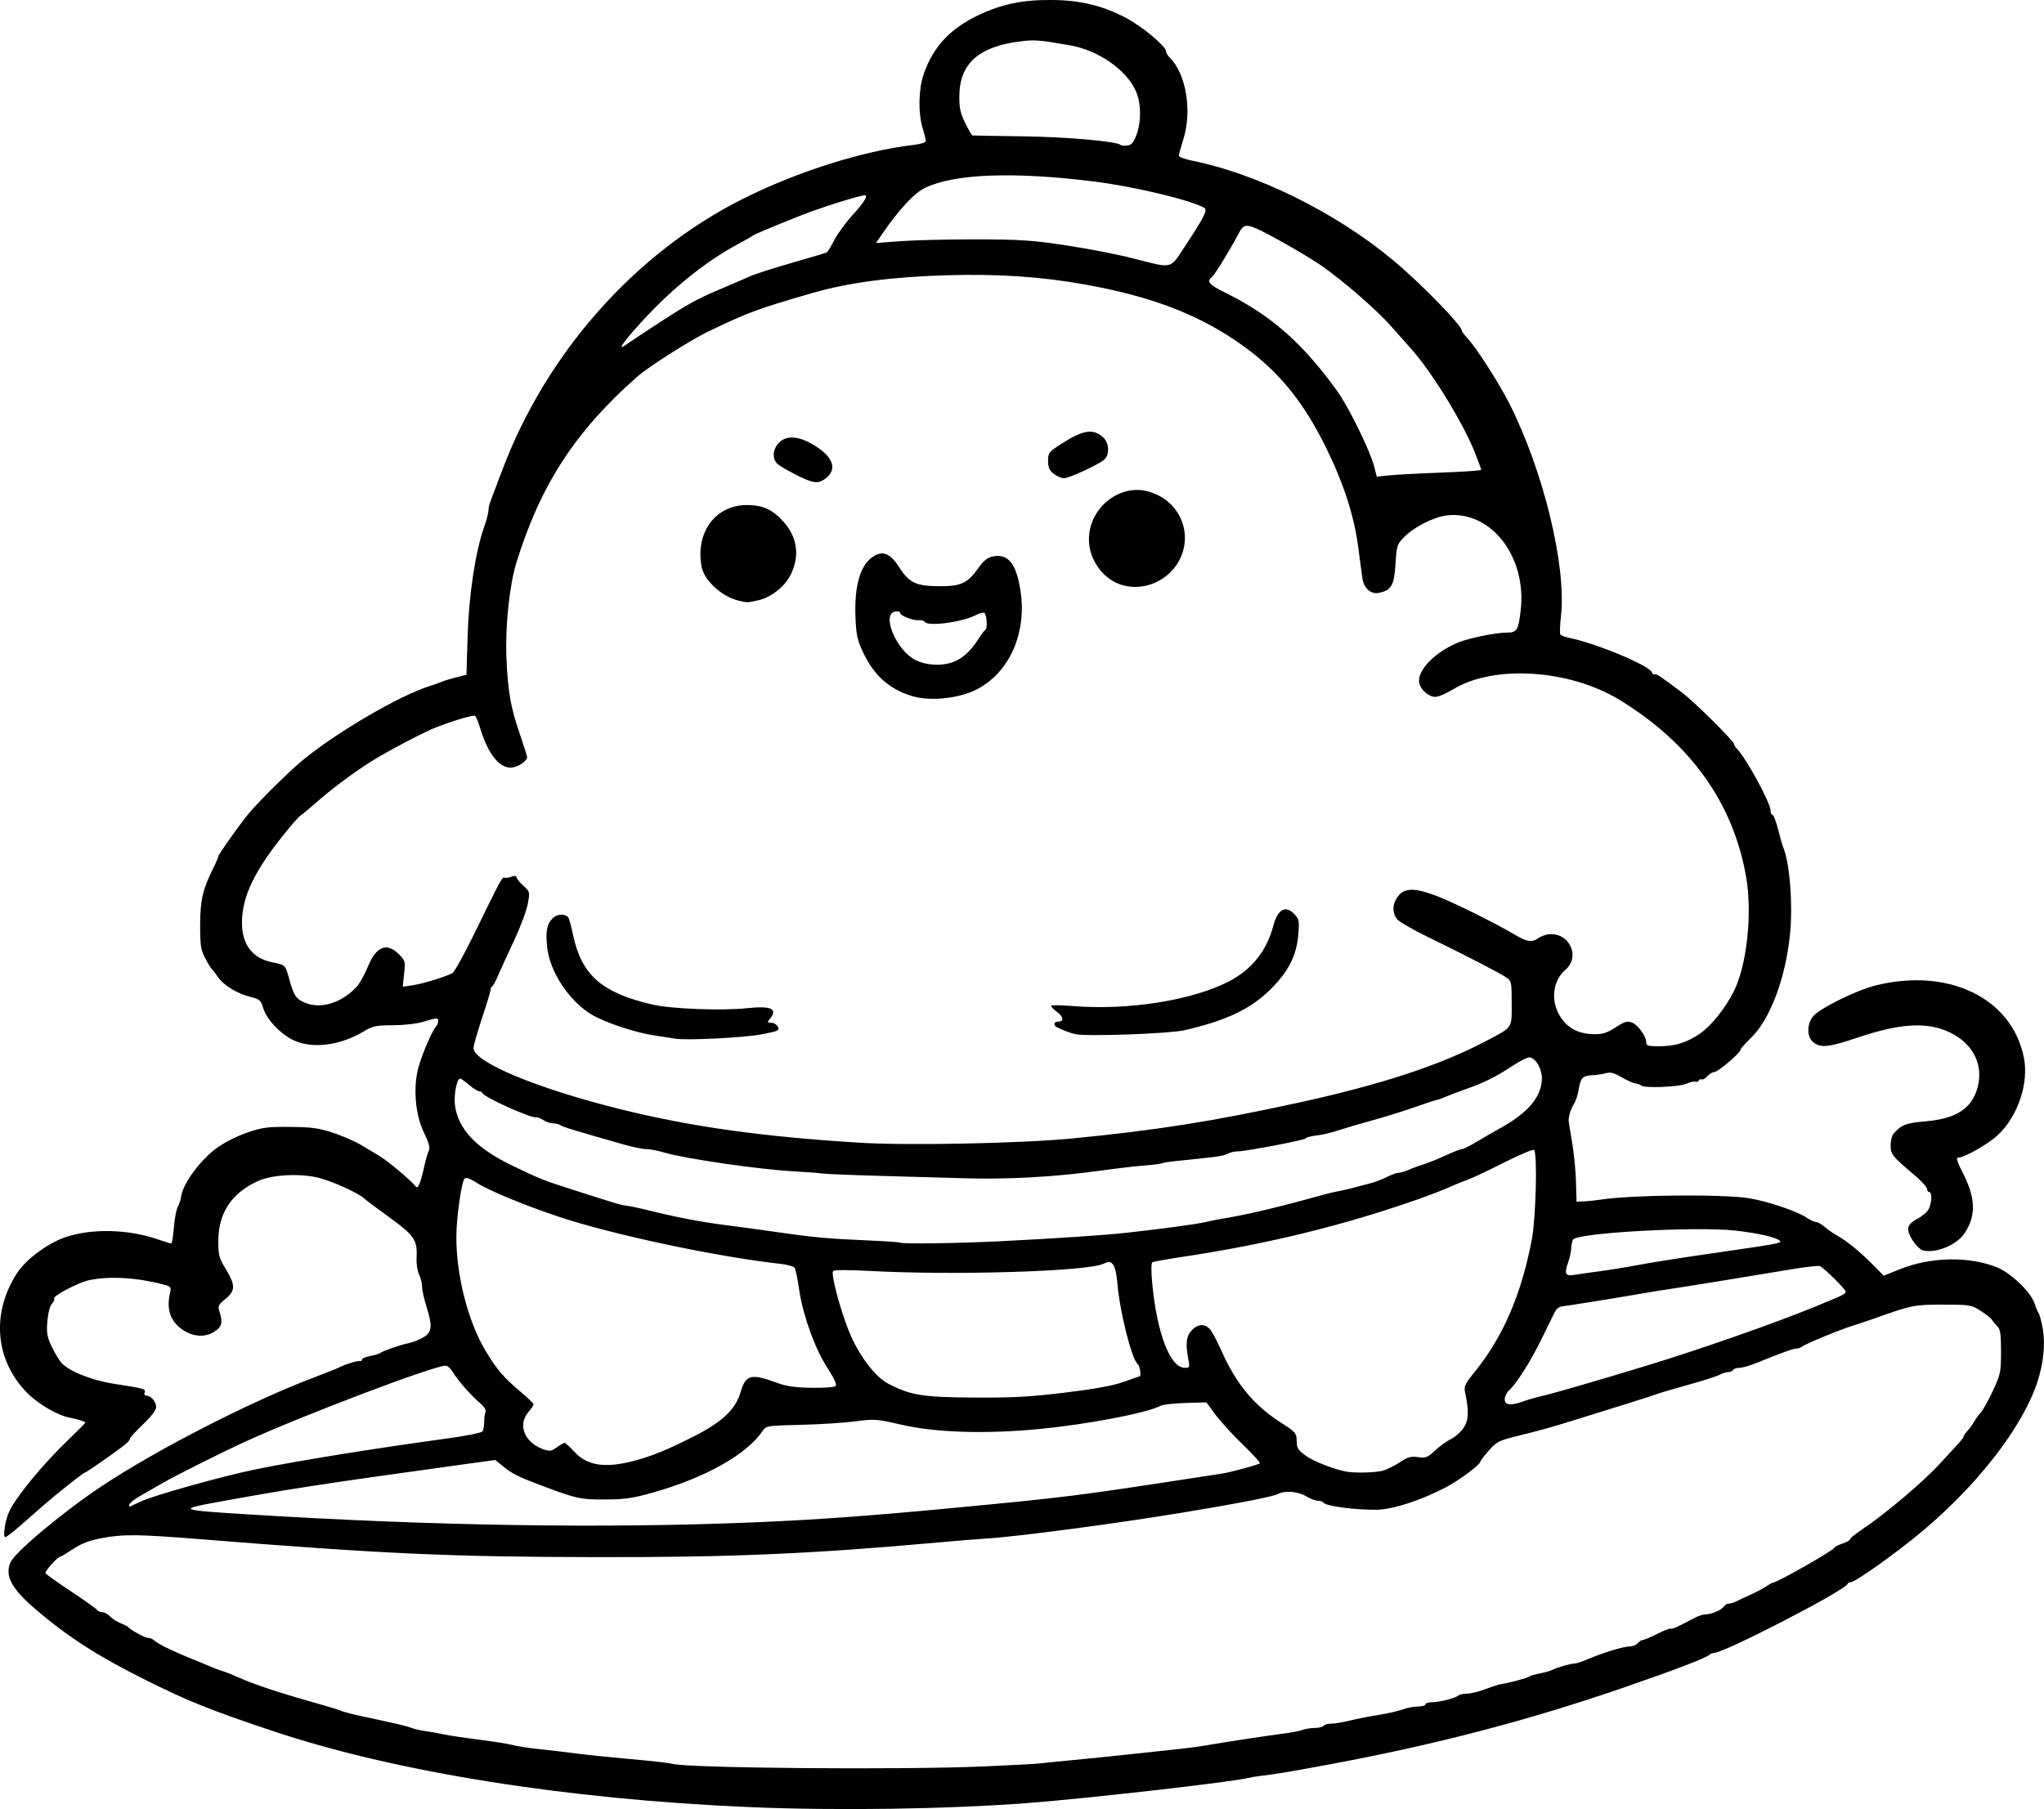 <?xml version="1.0" encoding="UTF-8" standalone="no"?>
<!-- Created with Inkscape (http://www.inkscape.org/) -->

<svg
   width="252.244mm"
   height="223.297mm"
   viewBox="0 0 252.244 223.297"
   version="1.1"
   id="svg5"
   xml:space="preserve"
   xmlns="http://www.w3.org/2000/svg"
   xmlns:svg="http://www.w3.org/2000/svg"><defs
     id="defs2" /><g
     id="layer1"
     transform="translate(17.325,-30.523)"><path
       style="fill:#000000;stroke-width:0.265"
       d="m 75.106,253.573 c -22.572,-0.965 -43.653,-4.331 -58.737,-9.378 -7.754,-2.594 -10.419,-3.664 -15.743,-6.319 -5.901,-2.943 -9.57,-5.304 -13.595,-8.748 -2.949,-2.523 -3.798,-4.134 -3.048,-5.78 0.589,-1.292 6.52,-6.247 11.219,-9.372 6.823,-4.538 18.479,-10.51 26.194,-13.419 1.455,-0.549 2.943,-1.147 3.307,-1.329 0.739,-0.37 2.143,-0.778 2.447,-0.711 0.109,0.024 0.198,-0.062 0.198,-0.192 0,-0.129 0.446,-0.319 0.992,-0.421 0.546,-0.102 1.111,-0.273 1.257,-0.381 0.38,-0.28 2.491,-1.008 3.538,-1.221 0.491,-0.099 1.295,-0.418 1.786,-0.708 1.079,-0.637 1.147,-1.365 0.361,-3.872 -0.289,-0.922 -0.526,-2.006 -0.526,-2.407 0,-0.401 -0.167,-1.075 -0.372,-1.498 -0.209,-0.433 -0.34,-1.345 -0.299,-2.091 0.117,-2.124 -0.286,-2.723 -3.309,-4.907 -1.5,-1.085 -2.92,-2.15 -3.155,-2.369 -0.729,-0.677 -3.849,-2.095 -5.598,-2.543 -2.262,-0.579 -5.723,-0.407 -7.463,0.372 -3.289,1.472 -4.94,3.948 -4.94,7.408 0,1.784 0.087,2.113 0.926,3.493 1.201,1.976 1.192,2.653 -0.048,3.674 -0.934,0.77 -0.962,0.841 -0.686,1.739 0.384,1.251 0.208,1.772 -0.802,2.371 -1.036,0.615 -2.397,0.556 -3.553,-0.153 -1.697,-1.041 -2.28,-2.534 -1.811,-4.64 0.18,-0.808 0.144,-0.856 -0.822,-1.108 -3.298,-0.858 -6.647,-1.053 -9.133,-0.531 -1.382,0.29 -4.616,2.004 -4.327,2.293 0.082,0.082 -0.044,0.361 -0.279,0.62 -0.258,0.285 -0.481,1.145 -0.563,2.173 -0.117,1.453 -0.038,1.908 0.543,3.122 0.373,0.781 0.897,1.667 1.163,1.969 0.937,1.063 3.779,2.2 6.56,2.625 3.719,0.568 3.908,0.623 3.737,1.071 -0.086,0.225 0.006,0.386 0.222,0.386 0.558,0 1.201,0.758 1.201,1.415 0,0.372 -0.601,1.155 -1.654,2.157 -0.909,0.865 -1.626,1.659 -1.593,1.763 0.034,0.105 -0.264,0.445 -0.661,0.757 -1.281,1.006 -4.77,3.433 -4.934,3.433 -0.16,0 -3.575,2.705 -5.049,4 -0.437,0.383 -1.623,1.426 -2.636,2.317 -1.013,0.891 -1.952,1.62 -2.086,1.62 -0.352,0 0.003,-2.232 0.516,-3.246 1.006,-1.988 4.18,-5.813 7.359,-8.871 1.104,-1.061 2.007,-1.97 2.007,-2.02 0,-0.118 -1.018,-0.441 -1.852,-0.589 -1.516,-0.268 -3.95,-1.672 -5.331,-3.075 -3.961,-4.024 -4.461,-9.793 -1.279,-14.751 1.111,-1.732 3.847,-3.76 6.059,-4.493 3.258,-1.079 7.683,-0.966 11.335,0.291 0.808,0.278 1.553,0.506 1.654,0.506 0.102,0 0.252,-0.882 0.333,-1.96 0.082,-1.078 0.299,-2.239 0.483,-2.58 0.184,-0.341 0.363,-0.875 0.398,-1.187 0.176,-1.582 2.343,-4.553 4.425,-6.068 0.916,-0.667 2.49,-1.463 3.727,-1.886 1.899,-0.649 2.498,-0.729 5.315,-0.705 2.665,0.023 3.515,0.139 5.292,0.721 1.164,0.382 2.76,1.083 3.547,1.557 0.787,0.474 1.799,1.082 2.249,1.351 0.897,0.535 3.817,2.98 4.289,3.59 0.252,0.326 0.334,0.307 0.552,-0.128 0.141,-0.281 0.408,-1.225 0.594,-2.098 0.186,-0.873 0.45,-1.8 0.587,-2.06 0.184,-0.349 0.025,-0.938 -0.605,-2.249 -1.091,-2.271 -1.356,-5.666 -0.636,-8.154 0.482,-1.667 1.585,-4.239 2.069,-4.827 0.411,-0.499 0.463,-1.098 0.096,-1.095 -0.169,0.002 -0.903,0.189 -1.63,0.417 -0.77,0.241 -2.317,0.42 -3.704,0.427 -2.127,0.011 -2.512,0.091 -3.609,0.753 -2.963,1.787 -6.473,2.206 -8.778,1.046 -1.615,-0.812 -3.226,-2.549 -3.637,-3.921 -0.288,-0.962 -0.433,-1.09 -1.54,-1.366 -1.661,-0.414 -3.313,-1.418 -4.036,-2.454 -0.33,-0.472 -0.679,-0.918 -0.775,-0.991 -0.097,-0.073 -0.458,-0.668 -0.803,-1.323 -0.55,-1.043 -0.627,-1.551 -0.628,-4.101 -5.3e-4,-3.062 0.319,-4.448 1.623,-7.045 0.341,-0.679 0.622,-1.336 0.625,-1.461 0.005,-0.208 2.059,-3.13 3.492,-4.968 1.068,-1.369 5.049,-5.343 6.844,-6.831 4.152,-3.441 12.029,-8.05 15.72,-9.197 0.582,-0.181 1.237,-0.415 1.455,-0.521 0.218,-0.105 1.006,-0.347 1.75,-0.537 l 1.353,-0.346 0.145,-4.788 c 0.154,-5.086 0.96,-10.404 2.037,-13.446 0.295,-0.833 0.536,-1.75 0.536,-2.038 0,-0.288 0.11,-0.797 0.245,-1.131 0.135,-0.334 0.755,-1.977 1.378,-3.65 5.421,-14.551 16.407,-26.985 29.76,-33.681 6.718,-3.369 14.824,-5.931 21.07,-6.66 0.893,-0.104 1.52,-0.306 1.518,-0.489 -0.002,-0.171 -0.18,-0.896 -0.397,-1.611 -0.564,-1.86 -0.504,-4.78 0.136,-6.642 1.155,-3.358 3.23,-5.596 6.743,-7.272 2.859,-1.364 5.417,-1.898 8.998,-1.879 3.542,0.019 6.255,0.664 9.17,2.181 1.991,1.036 4.985,3.525 4.985,4.145 0,0.173 0.213,0.528 0.473,0.789 2.028,2.028 2.776,6.576 1.663,10.11 -0.298,0.946 -0.543,1.845 -0.545,1.998 -0.002,0.153 0.741,0.428 1.65,0.612 8.112,1.64 17.746,6.418 24.805,12.301 3.384,2.821 8.467,8.031 8.467,8.679 0,0.107 0.312,0.529 0.692,0.936 1.126,1.206 3.933,5.588 5.22,8.15 4.187,8.333 7.01,19.997 6.324,26.127 -0.126,1.128 -0.163,2.155 -0.081,2.282 0.081,0.127 0.565,0.316 1.074,0.419 3.364,0.682 9.902,3.407 10.231,4.264 0.079,0.206 0.231,0.32 0.337,0.254 0.197,-0.122 0.597,0.143 3.355,2.22 1.572,1.184 6.449,6.019 6.449,6.394 0,0.112 0.155,0.36 0.343,0.552 1.148,1.169 4.155,6.688 4.155,7.626 0,0.291 0.106,0.529 0.235,0.529 0.129,0 0.439,0.804 0.688,1.786 0.249,0.982 0.55,2.024 0.669,2.315 0.788,1.935 1.175,7.02 0.81,10.643 -0.55,5.461 -2.454,10.507 -4.835,12.815 -0.699,0.678 -1.272,1.327 -1.272,1.443 0,0.369 -2.761,2.735 -3.2,2.742 -0.232,0.004 -0.635,0.242 -0.895,0.529 -0.26,0.288 -0.568,0.464 -0.684,0.393 -0.116,-0.072 -0.287,-0.007 -0.38,0.143 -0.093,0.15 -0.267,0.213 -0.387,0.138 -0.12,-0.074 -0.644,0.043 -1.164,0.26 -0.968,0.404 -5.202,0.566 -5.556,0.212 -0.101,-0.101 -0.428,-0.221 -0.727,-0.266 -0.299,-0.046 -1.072,-0.392 -1.717,-0.77 -0.893,-0.523 -1.346,-0.639 -1.896,-0.485 -0.398,0.111 -1.183,0.227 -1.744,0.257 -1.156,0.062 -1.395,0.331 -1.637,1.839 -0.094,0.585 -0.346,1.34 -0.561,1.679 -0.369,0.581 -0.651,1.442 -0.666,2.031 -0.004,0.146 0.183,1.336 0.414,2.646 0.232,1.31 0.453,3.512 0.491,4.895 l 0.07,2.514 0.926,-0.039 c 0.509,-0.021 1.462,-0.122 2.117,-0.223 3.786,-0.586 15.064,-0.687 18.256,-0.162 2.374,0.39 6.005,1.627 7.185,2.449 0.386,0.269 0.875,0.489 1.086,0.489 0.211,0 0.683,0.268 1.05,0.595 0.366,0.327 1.128,0.853 1.692,1.167 1.141,0.636 2.809,2.023 4.487,3.732 l 1.108,1.129 2.003,-0.802 c 3.766,-1.508 8.339,-1.619 11.849,-0.287 1.762,0.668 4.302,3.077 4.765,4.519 0.164,0.51 0.391,1.047 0.505,1.192 0.114,0.146 0.344,1.02 0.511,1.944 0.333,1.841 0.081,4.29 -0.679,6.585 -1.829,5.528 -7.301,12.61 -14.234,18.424 -3.119,2.615 -8.227,6.252 -8.782,6.252 -0.182,0 -0.371,0.106 -0.42,0.236 -0.297,0.795 -15.204,8.495 -16.447,8.495 -0.185,0 -0.45,0.107 -0.588,0.237 -0.422,0.398 -4.18,1.835 -10.57,4.041 -11.679,4.032 -23.197,7.042 -36.202,9.462 -5.157,0.959 -6.581,1.196 -8.777,1.46 -0.437,0.052 -1.091,0.166 -1.455,0.253 -2.15,0.511 -19.773,2.514 -26.988,3.067 -10.073,0.771 -23.7,0.973 -34.528,0.51 z m 29.104,-5.023 c 3.347,-0.148 6.443,-0.317 6.879,-0.375 0.437,-0.058 2.223,-0.239 3.969,-0.402 1.746,-0.163 4.782,-0.472 6.747,-0.686 1.965,-0.214 4.703,-0.508 6.085,-0.653 1.382,-0.145 3.168,-0.385 3.969,-0.533 1.532,-0.283 7.411,-1.174 9.657,-1.464 0.728,-0.094 1.599,-0.275 1.935,-0.402 0.337,-0.127 1.014,-0.231 1.506,-0.231 0.491,0 0.967,-0.119 1.057,-0.265 0.09,-0.146 0.515,-0.265 0.946,-0.265 0.43,0 1.465,-0.172 2.299,-0.381 0.835,-0.21 2.41,-0.52 3.502,-0.689 1.091,-0.17 2.433,-0.474 2.982,-0.677 0.549,-0.203 1.412,-0.369 1.918,-0.369 0.506,0 0.921,-0.119 0.921,-0.265 0,-0.146 0.373,-0.265 0.829,-0.265 0.927,0 2.873,-0.501 3.259,-0.838 0.138,-0.121 0.614,-0.22 1.058,-0.22 0.444,-7e-5 1.462,-0.251 2.262,-0.557 0.8,-0.306 1.693,-0.589 1.984,-0.629 0.924,-0.127 3.165,-0.735 3.44,-0.935 0.146,-0.106 0.726,-0.275 1.289,-0.377 0.564,-0.102 1.218,-0.281 1.455,-0.399 0.684,-0.34 2.28,-0.808 2.755,-0.808 0.239,0 0.886,-0.195 1.436,-0.434 2.046,-0.886 4.621,-1.683 5.436,-1.683 0.363,0 0.808,-0.179 0.989,-0.397 0.181,-0.218 0.464,-0.398 0.628,-0.4 0.164,-0.002 0.975,-0.347 1.803,-0.766 0.828,-0.42 1.564,-0.704 1.636,-0.631 0.072,0.072 0.646,-0.134 1.274,-0.459 0.628,-0.325 1.458,-0.753 1.844,-0.953 0.386,-0.199 0.946,-0.362 1.244,-0.362 0.703,0 1.963,-0.557 2.234,-0.987 0.116,-0.185 0.386,-0.336 0.599,-0.336 0.213,0 0.594,-0.111 0.847,-0.246 0.253,-0.135 1.055,-0.512 1.782,-0.837 0.728,-0.325 1.621,-0.797 1.984,-1.048 0.364,-0.251 0.721,-0.452 0.794,-0.446 0.441,0.034 7.473,-3.962 7.624,-4.332 0.046,-0.112 0.492,-0.339 0.992,-0.504 0.5,-0.165 0.909,-0.398 0.909,-0.518 0,-0.12 0.625,-0.635 1.389,-1.143 2.888,-1.923 7.651,-5.941 9.671,-8.158 0.538,-0.591 1.425,-1.548 1.97,-2.128 0.546,-0.58 0.992,-1.141 0.992,-1.248 0,-0.107 0.222,-0.432 0.493,-0.723 0.271,-0.291 0.625,-0.776 0.787,-1.078 0.161,-0.302 0.542,-0.83 0.845,-1.174 0.304,-0.344 0.99,-1.578 1.525,-2.742 0.916,-1.991 0.973,-2.275 0.976,-4.781 0.002,-2.175 -0.081,-2.749 -0.454,-3.122 -0.251,-0.251 -0.549,-0.613 -0.661,-0.802 -0.112,-0.19 -0.74,-0.688 -1.395,-1.106 -1.153,-0.737 -1.298,-0.761 -4.63,-0.766 -3.564,-0.006 -3.856,0.053 -8.467,1.698 -0.728,0.26 -1.978,0.678 -2.778,0.929 -1.653,0.519 -5.825,2.252 -6.204,2.576 -0.138,0.118 -0.434,0.215 -0.656,0.215 -0.396,0 -1.762,0.493 -4.864,1.755 -0.846,0.344 -1.822,0.626 -2.167,0.626 -0.346,0 -0.702,0.119 -0.792,0.265 -0.09,0.146 -0.365,0.265 -0.611,0.266 -0.246,7.9e-4 -0.746,0.158 -1.111,0.348 -0.365,0.191 -2.092,0.741 -3.836,1.224 -1.745,0.483 -3.411,0.972 -3.702,1.088 -0.291,0.116 -2.137,0.711 -4.101,1.322 -1.965,0.611 -4.703,1.464 -6.085,1.896 -2.955,0.923 -4.366,1.317 -7.393,2.061 -1.979,0.487 -2.348,0.676 -3.239,1.662 -0.553,0.612 -1.069,1.292 -1.145,1.51 -0.157,0.448 -2.669,2.292 -4.246,3.118 -3.065,1.606 -6.54,2.73 -8.516,2.756 -2.658,0.035 -6.307,-0.455 -6.57,-0.882 -0.078,-0.126 -0.389,-0.23 -0.691,-0.23 -0.302,0 -0.956,-0.252 -1.455,-0.56 -0.953,-0.589 -2.604,-0.723 -3.442,-0.279 -0.623,0.33 -4.697,1.128 -11.589,2.27 -8.294,1.374 -20.538,2.998 -24.342,3.228 -1.019,0.062 -3.757,0.285 -6.085,0.496 -15.519,1.407 -25.587,1.838 -42.201,1.807 -18.025,-0.033 -26.155,-0.401 -48.705,-2.208 -7.798,-0.625 -9.611,-0.643 -12.311,-0.127 -1.471,0.281 -2.46,0.66 -3.459,1.323 -0.769,0.511 -1.466,0.929 -1.548,0.929 -0.352,0 -2.011,1.845 -1.868,2.076 0.087,0.14 1.519,1.157 3.182,2.261 1.664,1.103 3.099,2.127 3.191,2.274 0.091,0.147 0.378,0.268 0.638,0.268 0.26,0 0.678,0.227 0.93,0.505 0.251,0.278 0.835,0.658 1.298,0.845 0.462,0.187 0.9,0.412 0.973,0.501 0.302,0.368 2.078,1.324 2.46,1.324 0.227,0 0.573,0.149 0.769,0.331 0.449,0.417 2.222,1.288 4.444,2.184 0.946,0.381 2.077,0.851 2.514,1.044 0.437,0.193 1.091,0.436 1.455,0.54 0.364,0.104 1.257,0.458 1.984,0.787 1.787,0.808 4.882,1.844 8.864,2.966 1.819,0.513 3.545,1.037 3.836,1.165 0.291,0.128 1.363,0.41 2.381,0.626 4.302,0.913 5.592,1.215 6.218,1.456 0.364,0.14 1.138,0.32 1.72,0.4 0.582,0.08 1.594,0.26 2.249,0.401 0.655,0.141 2.679,0.444 4.498,0.674 1.819,0.23 3.664,0.527 4.101,0.66 0.437,0.133 1.984,0.366 3.44,0.519 1.455,0.153 3.479,0.392 4.498,0.531 1.019,0.14 3.936,0.439 6.482,0.665 2.547,0.226 4.868,0.488 5.159,0.581 1.724,0.55 28.494,0.778 38.629,0.328 z M 75.635,218.433 c 7.599,-0.313 14.229,-0.791 24.606,-1.775 13.859,-1.314 15.369,-1.502 29.501,-3.676 1.528,-0.235 3.195,-0.491 3.704,-0.568 1.141,-0.173 4.523,-1.092 4.71,-1.279 0.075,-0.075 -0.881,-1.12 -2.125,-2.322 -1.244,-1.202 -2.76,-2.861 -3.368,-3.689 l -1.107,-1.504 -2.564,0.072 c -1.41,0.04 -2.801,0.196 -3.09,0.349 -1.698,0.893 -8.962,2.285 -14.946,2.864 -6.648,0.643 -12.799,0.45 -17.066,-0.535 -3.05,-0.704 -3.274,-0.72 -5.689,-0.405 -1.382,0.18 -4.419,0.373 -6.747,0.427 -4.049,0.095 -4.251,0.125 -4.628,0.697 -1.93,2.922 -7.078,5.827 -13.581,7.664 -2.469,0.698 -3.438,0.839 -5.868,0.854 -2.966,0.018 -3.509,-0.093 -7.276,-1.497 -3.349,-1.248 -4.156,-1.633 -5.205,-2.485 l -1.104,-0.896 -4.85,0.671 c -16.536,2.288 -20.251,2.858 -29.004,4.447 -5.485,0.995 -5.344,1.06 3.517,1.608 22.815,1.412 43.67,1.74 62.177,0.978 z M 0.117,215.822 c 1.63,-0.744 9.938,-3.072 13.87,-3.885 5.144,-1.065 14.789,-2.624 23.944,-3.871 2.255,-0.307 4.188,-0.696 4.295,-0.865 0.107,-0.168 0.197,-0.683 0.199,-1.144 0.002,-0.461 0.073,-1.019 0.158,-1.24 0.094,-0.244 -0.13,-0.642 -0.571,-1.014 -1.193,-1.008 -2.865,-2.913 -3.5,-3.986 -0.237,-0.4 -0.619,-0.728 -0.849,-0.728 -1.45,0 -17.368,6.032 -24.603,9.323 -2.688,1.223 -8.704,4.229 -10.186,5.091 -0.873,0.507 -2.146,1.237 -2.829,1.622 -0.683,0.385 -1.306,0.869 -1.386,1.077 -0.08,0.207 -0.057,0.331 0.051,0.275 0.107,-0.056 0.741,-0.351 1.407,-0.655 z M 153.32,212.05 c 0.526,-0.146 1.477,-0.615 2.114,-1.043 0.964,-0.647 1.338,-0.753 2.235,-0.63 0.968,0.133 1.179,0.052 2.082,-0.799 0.552,-0.521 1.436,-1.159 1.964,-1.418 0.528,-0.259 1.239,-0.888 1.579,-1.397 0.631,-0.946 0.677,-2.079 0.178,-4.399 -0.156,-0.726 -0.01,-1.034 1.193,-2.514 3.494,-4.299 5.775,-9.592 7.053,-16.371 0.497,-2.635 0.697,-10.594 0.277,-11.016 -0.117,-0.118 -1.784,0.581 -3.704,1.553 -1.92,0.972 -3.967,1.936 -4.549,2.142 -0.582,0.206 -1.594,0.619 -2.249,0.917 -0.655,0.299 -2.381,0.963 -3.836,1.476 -9.009,3.178 -18.544,5.52 -28.707,7.052 -2.11,0.318 -3.939,0.64 -4.063,0.715 -0.32,0.194 0.045,4.278 0.622,6.95 0.837,3.877 2.063,6.085 3.379,6.085 0.608,0 0.628,-0.053 0.424,-1.124 -0.354,-1.861 -0.24,-2.79 0.432,-3.506 0.748,-0.796 1.601,-0.849 2.244,-0.138 0.26,0.288 0.912,1.512 1.447,2.72 1.781,4.019 4.034,6.732 7.331,8.826 1.826,1.159 1.934,1.294 1.939,2.415 0.003,0.697 0.206,1.004 1.081,1.638 0.934,0.677 3.167,1.571 4.876,1.954 1.012,0.227 3.71,0.175 4.66,-0.089 z m -92.37,-1.22 c 2.178,-0.579 4.05,-1.344 7.276,-2.973 3.556,-1.795 5.224,-3.367 5.846,-5.509 0.626,-2.152 1.284,-2.323 4.451,-1.154 1.182,0.436 2.234,0.59 4.285,0.626 1.529,0.027 2.835,-0.068 2.984,-0.217 0.178,-0.177 -0.167,-0.937 -1.047,-2.302 -1.548,-2.403 -3.036,-6.59 -3.481,-9.797 -0.167,-1.203 -0.409,-2.329 -0.538,-2.502 -0.129,-0.173 -0.911,-0.389 -1.738,-0.481 -7.884,-0.875 -20.604,-3.575 -27.303,-5.795 -4.091,-1.356 -8.682,-3.249 -10.133,-4.179 -0.872,-0.559 -1.358,-0.73 -1.544,-0.544 -0.386,0.386 -1.016,4.856 -1.016,7.211 -7.9e-4,4.805 1.456,10.467 3.618,14.065 1.386,2.307 2.225,3.282 4.382,5.094 0.837,0.703 1.521,1.373 1.521,1.49 0,0.117 -0.298,0.566 -0.661,0.998 -1.327,1.577 -0.414,3.75 1.916,4.562 0.727,0.254 0.958,0.217 1.624,-0.257 0.427,-0.304 0.861,-0.552 0.964,-0.552 0.103,0 0.637,0.491 1.186,1.092 1.586,1.735 3.828,2.075 7.408,1.124 z M 170.681,203.488 c 0.549,-0.2 1.652,-0.513 2.453,-0.697 1.375,-0.316 6.951,-1.937 12.832,-3.731 6.529,-1.991 15.703,-5.205 20.637,-7.229 3.715,-1.524 3.836,-1.584 3.836,-1.895 0,-0.262 -2.442,-2.696 -3.134,-3.124 -0.152,-0.094 -1.682,0.067 -3.399,0.357 -4.097,0.692 -14.211,2.33 -15.559,2.52 -0.582,0.082 -1.713,0.264 -2.514,0.404 -3.162,0.554 -9.951,1.649 -10.441,1.684 -0.286,0.02 -0.667,0.335 -0.847,0.698 -0.18,0.364 -0.923,1.875 -1.651,3.358 -1.374,2.8 -3.047,5.442 -3.982,6.288 -0.298,0.27 -0.542,0.769 -0.542,1.111 0,0.741 0.752,0.824 2.31,0.257 z m -56.456,-1.088 c 3.717,-0.458 5.884,-0.859 7.156,-1.323 1.004,-0.366 1.867,-0.666 1.918,-0.666 0.253,0 0.051,-1.294 -0.24,-1.535 -0.743,-0.617 -2.25,-6.693 -2.507,-10.107 -0.073,-0.976 -0.299,-1.913 -0.523,-2.166 -0.351,-0.398 -0.485,-0.406 -1.227,-0.074 -2.107,0.94 -18.496,1.432 -28.858,0.865 -2.537,-0.139 -4.308,-0.134 -4.454,0.012 -0.304,0.304 0.826,4.63 1.931,7.391 1.168,2.918 3.217,5.658 4.877,6.521 2.761,1.437 4.251,1.675 10.681,1.708 4.824,0.025 6.896,-0.091 11.245,-0.627 z m 65.921,-14.974 c 1.164,-0.152 3.307,-0.501 4.763,-0.777 1.455,-0.276 5.206,-0.871 8.334,-1.323 8.873,-1.282 9.271,-1.352 9.118,-1.6 -0.267,-0.433 -2.802,-1.027 -5.639,-1.321 -4.969,-0.516 -19.392,0.292 -19.914,1.116 -0.124,0.195 -0.227,0.668 -0.229,1.05 -0.002,0.382 -0.182,1.198 -0.399,1.814 -0.496,1.406 -0.322,1.695 0.892,1.484 0.527,-0.091 1.911,-0.29 3.075,-0.442 z m -74.216,-3.685 c 7.432,-0.377 13.089,-0.758 15.875,-1.068 4.487,-0.5 8.575,-1.055 9.657,-1.313 0.582,-0.139 1.416,-0.309 1.852,-0.378 3.136,-0.5 6.848,-1.374 12.435,-2.929 0.728,-0.202 1.68,-0.429 2.117,-0.504 0.437,-0.074 1.27,-0.266 1.852,-0.426 0.582,-0.16 1.515,-0.405 2.074,-0.546 0.559,-0.141 1.477,-0.491 2.04,-0.779 0.563,-0.287 1.219,-0.523 1.458,-0.523 0.238,0 0.809,-0.168 1.267,-0.374 0.459,-0.206 1.31,-0.52 1.892,-0.699 0.582,-0.179 1.784,-0.665 2.671,-1.081 0.887,-0.416 1.765,-0.757 1.95,-0.757 0.185,0 1.007,-0.405 1.826,-0.9 0.819,-0.495 2.085,-1.227 2.813,-1.626 3.487,-1.915 5.16,-3.855 5.246,-6.083 0.047,-1.221 -0.688,-2.561 -1.491,-2.72 -0.232,-0.046 -1.165,0.41 -2.073,1.013 -2.035,1.352 -3.552,2.11 -5.783,2.893 -0.946,0.332 -2.095,0.768 -2.554,0.97 -0.459,0.202 -0.921,0.367 -1.028,0.367 -0.107,0 -1.339,0.403 -2.738,0.896 -1.399,0.493 -3.735,1.221 -5.19,1.618 -1.455,0.397 -3.319,0.944 -4.142,1.215 -0.823,0.271 -1.895,0.544 -2.381,0.606 -1.183,0.151 -1.652,0.266 -1.811,0.444 -0.189,0.213 -7.394,1.584 -8.286,1.577 -0.41,-0.003 -1.005,0.134 -1.323,0.305 -0.515,0.278 -1.455,0.409 -6.399,0.896 -0.728,0.072 -1.502,0.197 -1.72,0.278 -0.218,0.081 -1.171,0.202 -2.117,0.269 -0.946,0.067 -3.387,0.352 -5.424,0.634 -5.655,0.783 -11.387,1.101 -16.933,0.94 -2.765,-0.08 -7.646,-0.219 -10.848,-0.31 -3.201,-0.09 -6.178,-0.217 -6.615,-0.281 -0.437,-0.065 -1.984,-0.181 -3.44,-0.26 -4.291,-0.231 -13.436,-1.558 -16.016,-2.324 -0.776,-0.23 -1.763,-0.419 -2.194,-0.419 -0.431,0 -1.63,-0.24 -2.664,-0.534 -6.238,-1.771 -7.727,-2.224 -7.953,-2.421 -0.138,-0.121 -0.529,-0.22 -0.869,-0.22 -0.34,0 -0.897,-0.183 -1.239,-0.407 -0.342,-0.224 -0.725,-0.378 -0.851,-0.343 -0.594,0.167 -6.453,-2.469 -6.667,-3 -0.049,-0.12 -0.232,-0.219 -0.407,-0.219 -0.175,0 -0.731,-0.352 -1.235,-0.783 -0.504,-0.431 -0.996,-0.788 -1.094,-0.794 -0.394,-0.024 -0.805,1.981 -0.659,3.216 0.355,2.998 2.587,5.372 7.094,7.547 3.445,1.662 3.82,1.81 7.898,3.112 5.416,1.73 5.433,1.735 6.294,1.844 0.427,0.054 1.478,0.274 2.334,0.49 3.51,0.882 6.758,1.51 9.76,1.889 1.746,0.22 4.782,0.633 6.747,0.917 4.159,0.603 5.927,0.761 10.98,0.982 2.037,0.089 3.754,0.208 3.814,0.264 0.199,0.184 7.198,0.09 12.193,-0.164 z m 8.996,-12.692 c 10.427,-1.01 17.386,-2.108 27.914,-4.406 10.3,-2.248 17.591,-4.645 23.283,-7.656 3.283,-1.736 3.106,-1.474 3.106,-4.613 0,-2.58 -0.036,-2.764 -0.627,-3.18 -0.753,-0.53 -5.213,-2.833 -9.755,-5.037 -1.819,-0.883 -3.513,-1.865 -3.764,-2.184 -0.534,-0.677 -0.594,-1.569 -0.161,-2.383 1.073,-2.015 3.015,-1.673 9.879,1.738 1.746,0.868 3.845,1.982 4.665,2.475 1.624,0.978 2.218,1.085 3.015,0.542 1.404,-0.957 3.218,-0.552 3.961,0.883 0.546,1.055 0.315,2.232 -0.589,3.003 -1.571,1.339 -1.849,3.852 -0.636,5.763 0.916,1.444 2.26,2.15 4.143,2.178 1.099,0.016 1.611,-0.143 2.692,-0.837 1.129,-0.724 1.443,-0.816 2.03,-0.593 0.743,0.283 1.751,1.697 1.752,2.46 7.9e-4,0.387 0.25,0.463 1.522,0.462 2.031,-0.002 3.355,-0.4 5.037,-1.516 1.397,-0.927 3.165,-3.116 4.241,-5.252 1.62,-3.216 2.311,-9.615 1.526,-14.132 -1.588,-9.136 -6.871,-16.524 -15.632,-21.86 -6.204,-3.779 -15.55,-4.364 -20.545,-1.286 -0.822,0.507 -1.81,0.921 -2.195,0.921 -0.893,0 -1.999,-1.094 -1.999,-1.978 0,-1.542 2.127,-3.623 4.842,-4.737 1.329,-0.545 4.652,-1.222 6.001,-1.222 1.254,0 1.421,-0.273 1.709,-2.778 0.753,-6.564 -3.632,-12.25 -9.018,-11.694 -1.665,0.172 -4.148,1.42 -5.406,2.719 -0.833,0.86 -0.889,1.038 -1.026,3.281 -0.161,2.639 -0.509,3.249 -2.038,3.567 -1.011,0.21 -1.87,-0.552 -2.054,-1.822 -0.065,-0.447 -0.297,-2.183 -0.516,-3.857 -0.506,-3.862 -1.803,-7.857 -3.994,-12.303 -2.971,-6.026 -6.262,-9.895 -11.254,-13.232 -5.023,-3.358 -10.57,-5.418 -18.389,-6.831 -5.401,-0.976 -10.717,-1.337 -17.054,-1.157 -6.845,0.194 -12.174,0.897 -16.68,2.2 -6.797,1.965 -7.92,2.382 -12.965,4.816 -2.096,1.011 -7.26,4.301 -8.599,5.478 -7.658,6.731 -11.987,13.39 -14.949,22.992 -0.862,2.794 -1.395,7.929 -1.225,11.796 0.183,4.148 0.521,6.065 1.652,9.352 0.493,1.433 0.896,2.708 0.896,2.834 0,0.535 -1.208,1.308 -2.043,1.308 -1.484,0 -2.878,-1.866 -3.829,-5.123 -0.176,-0.602 -0.425,-1.168 -0.554,-1.257 -0.212,-0.147 -2.241,0.442 -4.686,1.36 -1.435,0.539 -6.014,2.936 -8.07,4.224 -2.224,1.394 -5.037,3.499 -6.978,5.222 -0.782,0.694 -1.579,1.354 -1.77,1.465 -0.192,0.112 -1.045,1.064 -1.896,2.117 -3.83,4.735 -5.354,7.9 -5.36,11.134 -0.005,2.722 1.333,4.441 3.816,4.905 1.486,0.278 1.554,0.342 1.971,1.882 0.591,2.18 0.833,2.569 1.896,3.049 1.963,0.885 4.569,0.112 6.455,-1.916 0.377,-0.405 1.01,-1.533 1.408,-2.508 1.02,-2.5 2.324,-3.018 3.822,-1.52 0.775,0.775 0.802,0.878 0.642,2.411 l -0.167,1.602 1.256,-0.187 c 1.205,-0.179 3.954,-1.021 4.868,-1.491 0.24,-0.124 1.469,-2.34 2.731,-4.926 3.287,-6.738 3.409,-6.963 3.707,-6.857 0.148,0.053 0.537,-0.003 0.865,-0.124 0.375,-0.139 0.595,-0.119 0.595,0.053 0,0.15 0.379,0.619 0.842,1.042 0.842,0.769 0.842,0.77 0.556,2.3 -0.158,0.842 -0.932,2.9 -1.722,4.574 -0.789,1.673 -1.661,3.578 -1.937,4.233 -0.276,0.655 -0.605,1.263 -0.73,1.353 -0.126,0.089 -0.206,0.242 -0.178,0.34 0.028,0.098 -0.438,1.648 -1.036,3.445 -0.597,1.797 -1.086,3.513 -1.086,3.814 0,1.737 7.921,5.025 18.256,7.578 8.725,2.156 17.487,3.376 29.501,4.109 5.903,0.36 19.829,0.08 26.061,-0.524 z M 65.978,158.722 c -0.364,-0.064 -1.552,-0.248 -2.641,-0.409 -2.229,-0.33 -5.942,-1.562 -7.567,-2.512 -2.859,-1.671 -5.309,-5.4 -5.591,-8.509 -0.175,-1.925 0.011,-2.785 0.749,-3.473 0.528,-0.492 1.418,-0.54 1.852,-0.1 0.111,0.113 0.384,1.083 0.608,2.157 1.037,4.989 3.541,7.195 9.813,8.643 2.332,0.538 8.516,0.776 11.642,0.447 3.053,-0.321 3.87,0.078 2.8,1.367 -0.303,0.365 -0.276,0.424 0.201,0.424 0.304,0 0.673,0.226 0.821,0.501 0.247,0.462 0.086,0.536 -2.041,0.939 -2.213,0.42 -9.264,0.768 -10.644,0.526 z m 49.477,-0.542 c -0.597,-0.111 -1.348,-0.387 -2.336,-0.859 -0.487,-0.233 -0.398,-0.697 0.134,-0.698 0.754,-0.002 0.679,-0.597 -0.154,-1.212 -0.439,-0.325 -0.753,-0.665 -0.697,-0.755 0.056,-0.09 1.272,-0.07 2.702,0.046 6.809,0.551 14.693,-0.697 19.232,-3.045 2.799,-1.448 4.642,-3.748 5.458,-6.809 0.566,-2.123 1.523,-2.652 2.642,-1.461 0.559,0.595 0.6,0.819 0.46,2.494 -0.215,2.563 -1.19,4.507 -3.348,6.673 -2.49,2.5 -5.476,3.93 -10.731,5.137 -1.81,0.416 -11.793,0.781 -13.361,0.489 z M 95.157,116.42 c -2.786,-0.871 -4.648,-2.556 -5.993,-5.424 -0.688,-1.467 -0.828,-2.12 -0.916,-4.264 -0.165,-4.053 0.641,-6.658 2.36,-7.623 1.105,-0.62 1.989,-0.205 3.032,1.426 1.229,1.921 2.068,2.324 4.881,2.345 2.729,0.021 3.519,-0.336 4.853,-2.192 0.735,-1.023 1.157,-1.358 1.885,-1.494 1.847,-0.346 2.859,0.945 3.355,4.28 0.751,5.048 -1.202,9.702 -5.005,11.931 -2.229,1.306 -6.051,1.765 -8.451,1.015 z m 5.301,-4.244 c 1.102,-0.46 2.063,-1.365 2.958,-2.782 0.352,-0.557 0.748,-1.08 0.88,-1.162 0.245,-0.151 0.175,-1.588 -0.099,-2.031 -0.082,-0.133 -0.593,-0.015 -1.136,0.261 -1.709,0.872 -5.888,1.419 -6.259,0.82 -0.089,-0.143 -0.43,-0.238 -0.758,-0.211 -0.727,0.06 -2.287,-0.555 -2.287,-0.902 0,-0.138 -0.268,-0.213 -0.595,-0.166 -1.75,0.249 0.066,4.712 2.423,5.953 1.375,0.724 3.442,0.817 4.872,0.22 z m -26.676,-7.526 c -2.05,-0.499 -4.21,-2.49 -4.525,-4.17 -0.791,-4.219 1.702,-7.62 5.583,-7.618 1.993,0.001 3.212,0.566 4.58,2.119 1.675,1.903 1.965,4.219 0.816,6.515 -0.719,1.437 -2.449,2.793 -3.983,3.122 -1.435,0.308 -1.347,0.307 -2.471,0.033 z M 120.827,102.626 c -2.184,-0.804 -3.773,-3.136 -3.773,-5.534 0,-3.775 3.624,-6.795 7.142,-5.951 4.075,0.978 5.964,5.407 3.799,8.909 -1.498,2.422 -4.579,3.53 -7.168,2.576 z M 80.95,89.149 c -1.005,-0.503 -2.047,-1.113 -2.315,-1.355 -0.704,-0.637 -0.616,-1.842 0.194,-2.651 0.982,-0.982 2.646,-0.784 4.662,0.554 2.125,1.411 2.487,2.894 0.966,3.959 -0.869,0.608 -1.446,0.525 -3.508,-0.507 z m 31.762,-0.146 c -0.543,-0.427 -0.697,-0.78 -0.697,-1.593 0,-0.988 0.087,-1.101 1.606,-2.083 2.717,-1.756 3.979,-1.95 5.212,-0.802 0.725,0.675 0.792,2.117 0.127,2.717 -0.69,0.622 -4.332,2.31 -4.984,2.31 -0.312,0 -0.881,-0.247 -1.264,-0.548 z m 47.92,-0.152 c 2.656,-0.097 4.829,-0.249 4.829,-0.338 0,-0.089 -0.327,-0.997 -0.728,-2.018 -1.434,-3.661 -5.312,-10.001 -7.871,-12.87 -0.437,-0.489 -1.606,-1.807 -2.598,-2.927 -1.746,-1.971 -5.795,-5.482 -8.514,-7.383 -1.633,-1.141 -6.488,-3.919 -7.989,-4.57 -1.307,-0.567 -1.673,-0.476 -2.201,0.545 -0.982,1.898 -2.93,5.081 -3.296,5.385 -0.726,0.603 -0.434,0.956 1.646,1.986 4.363,2.162 7.584,4.644 10.782,8.309 1.262,1.446 2.838,3.503 3.503,4.571 1.529,2.455 3.657,6.937 4.067,8.566 l 0.314,1.247 1.614,-0.163 c 0.888,-0.089 3.787,-0.242 6.443,-0.339 z M 62.803,71.152 c 4.556,-2.988 5.747,-3.665 8.467,-4.815 1.528,-0.646 3.305,-1.413 3.949,-1.703 0.644,-0.291 2.998,-1.048 5.23,-1.683 2.232,-0.635 4.153,-1.212 4.267,-1.283 0.115,-0.071 0.533,-0.761 0.929,-1.534 0.396,-0.773 1.428,-2.179 2.293,-3.125 1.346,-1.471 1.909,-2.381 1.474,-2.381 -0.629,0 -5.419,1.505 -7.824,2.458 -3.816,1.512 -5.915,2.398 -6.085,2.569 -0.073,0.073 -0.787,0.48 -1.587,0.904 -4.38,2.323 -8.869,6.019 -12.909,10.628 -1.706,1.946 -2.071,2.596 -1.048,1.866 0.327,-0.234 1.607,-1.089 2.844,-1.9 z M 128.741,61.175 c 2.512,-3.796 2.985,-4.715 2.562,-4.982 -1.456,-0.921 -8.656,-2.65 -13.6,-3.265 -9.964,-1.24 -17.215,-0.968 -20.878,0.783 -1.304,0.623 -3.191,2.651 -5.245,5.637 l -0.804,1.169 3.145,-0.232 c 1.73,-0.128 5.943,-0.225 9.363,-0.216 5.432,0.014 6.836,0.111 11.107,0.762 2.689,0.41 6.38,1.132 8.202,1.605 4.786,1.241 4.449,1.31 6.149,-1.258 z m -5.833,-13.957 c 0.621,-1.627 0.607,-3.901 -0.033,-5.395 -1.127,-2.628 -4.6,-5.074 -8.082,-5.691 -3.765,-0.667 -4.4,-0.721 -6.108,-0.515 -5.19,0.625 -7.58,2.731 -7.619,6.715 -0.015,1.523 0.116,2.134 0.722,3.373 0.407,0.832 0.821,1.525 0.919,1.539 0.098,0.014 2.917,0.062 6.264,0.108 5.453,0.074 11.554,0.618 12.006,1.069 0.08,0.08 0.444,0.11 0.81,0.066 0.517,-0.061 0.767,-0.345 1.12,-1.269 z M 220.057,184.885 c -0.754,-0.15 -2.011,-1.985 -1.899,-2.773 0.058,-0.405 0.449,-0.802 1.146,-1.163 0.582,-0.301 1.205,-0.838 1.385,-1.192 0.394,-0.777 0.438,-2.099 0.07,-2.099 -0.146,0 -0.265,-0.171 -0.265,-0.38 0,-0.209 -0.673,-0.953 -1.496,-1.654 -2.87,-2.443 -3.002,-2.605 -3.002,-3.716 0,-0.565 0.149,-1.203 0.331,-1.416 0.969,-1.136 1.514,-1.35 3.97,-1.56 3.822,-0.327 5.755,-1.603 6.442,-4.249 0.718,-2.768 -0.595,-5.355 -3.407,-6.709 -2.823,-1.359 -6.139,-1.168 -11.556,0.666 -3.392,1.148 -4.437,1.252 -5.328,0.531 -0.783,-0.634 -0.821,-2.123 -0.081,-3.141 0.704,-0.968 5.372,-3.285 7.832,-3.888 9.001,-2.206 16.773,1.599 18.239,8.929 0.631,3.156 -0.745,7.243 -3.218,9.556 -1.211,1.133 -4.161,2.797 -4.959,2.798 -0.211,1.3e-4 0.009,0.66 0.595,1.786 1.629,3.131 1.71,5.345 0.274,7.515 -0.953,1.44 -3.418,2.49 -5.073,2.16 z"
       id="path3616" /></g></svg>
